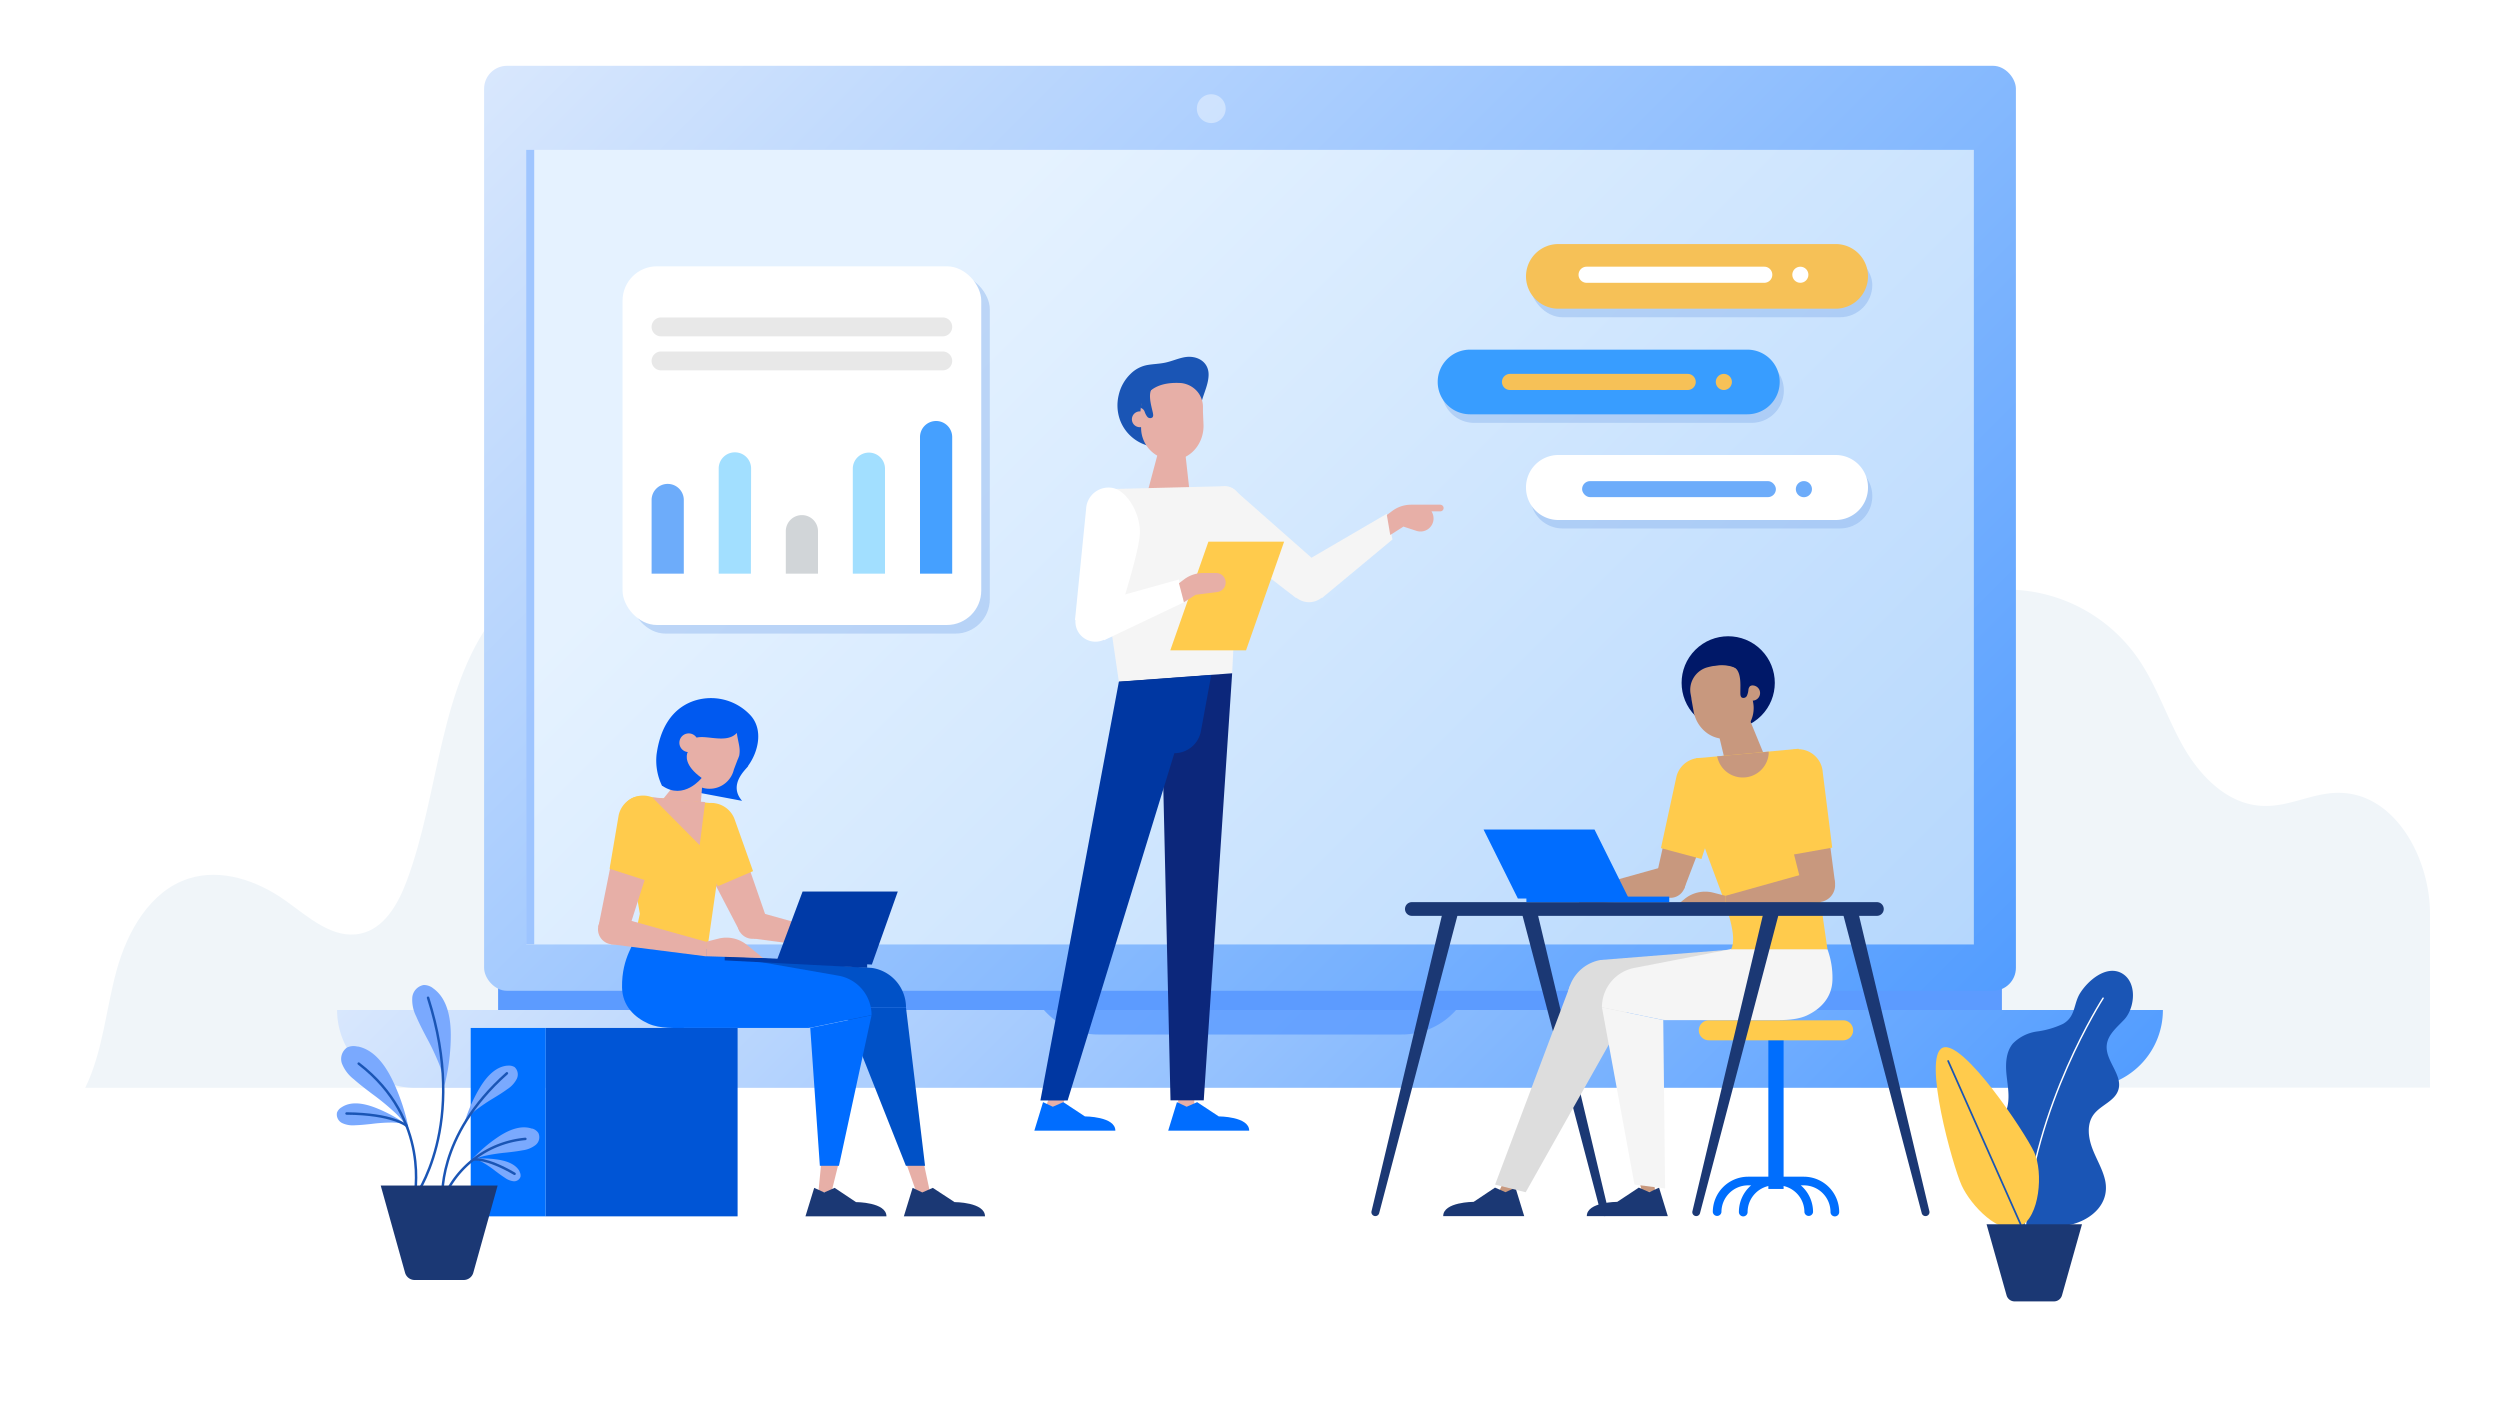 <svg xmlns="http://www.w3.org/2000/svg" xmlns:xlink="http://www.w3.org/1999/xlink" viewBox="0 0 500 280.31"><defs><style>.cls-1{isolation:isolate;}.cls-10,.cls-2{fill:#fff;}.cls-3{fill:#f0f5f9;}.cls-4,.cls-6,.cls-9{fill:#5c9bff;}.cls-5{fill:url(#Degradado_sin_nombre_15);}.cls-6{opacity:0.8;}.cls-29,.cls-6{mix-blend-mode:multiply;}.cls-7{fill:url(#Degradado_sin_nombre_15-2);}.cls-8{fill:url(#Degradado_sin_nombre_14);}.cls-9{opacity:0.5;}.cls-10,.cls-29{opacity:0.4;}.cls-11{fill:#0059f0;}.cls-12{fill:#e7afa7;}.cls-13{fill:#0051c7;}.cls-14{fill:#1b3874;}.cls-15{fill:#006cff;}.cls-16{fill:#ffcb4c;}.cls-17{fill:#003aa7;}.cls-18{fill:#0055d6;}.cls-19{fill:#0070ff;}.cls-20{fill:#001868;}.cls-21{fill:#006efd;}.cls-22{fill:#c8987e;}.cls-23{fill:#ddd;}.cls-24{fill:#f5f5f5;}.cls-25{fill:#006dff;}.cls-26{fill:#0c277b;}.cls-27{fill:#0037a2;}.cls-28{fill:#1a55b5;}.cls-30{fill:#81acea;}.cls-31{fill:#e8e8e8;}.cls-32{fill:#6dacfa;}.cls-33{fill:#a2dfff;}.cls-34{fill:#d1d5d8;}.cls-35{fill:#45a0ff;}.cls-36{fill:#f6c157;}.cls-37{fill:#389dff;}.cls-38,.cls-39,.cls-41{fill:none;stroke-linecap:round;stroke-linejoin:round;}.cls-38{stroke:#fff;stroke-width:0.29px;}.cls-39,.cls-41{stroke:#1a55b5;}.cls-39{stroke-width:0.35px;}.cls-40{fill:#7aa9fe;}.cls-41{stroke-width:0.5px;}</style><linearGradient id="Degradado_sin_nombre_15" x1="157.1" y1="112.33" x2="342.9" y2="298.13" gradientUnits="userSpaceOnUse"><stop offset="0" stop-color="#d8e7fd"/><stop offset="1" stop-color="#539dff"/></linearGradient><linearGradient id="Degradado_sin_nombre_15-2" x1="128.5" y1="-15.84" x2="371.5" y2="227.15" xlink:href="#Degradado_sin_nombre_15"/><linearGradient id="Degradado_sin_nombre_14" x1="137.89" y1="-2.68" x2="362.11" y2="221.54" gradientUnits="userSpaceOnUse"><stop offset="0.23" stop-color="#e5f2ff"/><stop offset="1" stop-color="#b5d7fd"/></linearGradient></defs><g class="cls-1"><g id="BACKGROUND"><rect class="cls-2" y="-129.72" width="500" height="500"/></g><g id="OBJECTS"><path class="cls-3" d="M469.1,158.63c-6.19-.6-11.13,3.09-17.32,2.5-6.65-.63-11.87-6.07-15.16-11.88s-5.34-12.33-9.18-17.79a32,32,0,0,0-55.2,5.06v81H486V182.93C486.08,172.3,479.68,159.66,469.1,158.63Z"/><path class="cls-3" d="M17.05,217.56c3.54-7.3,4.12-15.63,6.26-23.45S30,178.22,37.68,175.73c6.56-2.12,13.83.4,19.44,4.41,4.59,3.27,9.46,7.78,15,6.58,4.69-1,7.45-5.83,9.15-10.32,6.84-18.13,6.34-39.61,18.69-54.55,10.18-12.33,28-17.25,43.46-13.34s25,15.92,31.44,30.54,6,78.51,6,78.51Z"/><rect class="cls-4" x="99.62" y="197" width="300.76" height="5"/><path class="cls-5" d="M67.42,202A15.55,15.55,0,0,0,83,217.56H417A15.55,15.55,0,0,0,432.58,202Z"/><path class="cls-6" d="M280.36,206.9H219.64A14.45,14.45,0,0,1,208.79,202h82.42A14.45,14.45,0,0,1,280.36,206.9Z"/><rect class="cls-7" x="96.82" y="13.16" width="306.36" height="185" rx="4.59"/><rect class="cls-8" x="105.24" y="29.97" width="289.53" height="158.92"/><rect class="cls-9" x="105.24" y="29.97" width="1.6" height="158.88"/><path class="cls-10" d="M245.13,21.72a2.88,2.88,0,1,1-2.88-2.87A2.88,2.88,0,0,1,245.13,21.72Z"/><path class="cls-11" d="M148.42,160.17c-2.85-3.25.79-6.31,1.2-6.93l0-.07c2.08-2.86,3.09-7.31.42-10.17a10.79,10.79,0,0,0-11.42-2.77c-4.68,1.7-6.69,6.06-7.31,10.69a11.63,11.63,0,0,0,1.09,6.23Z"/><path class="cls-12" d="M147.36,146.59c.3,2.1.77,3,.48,4.55l-.25.67a.56.56,0,0,1-.05.08h0l-.76,2a5,5,0,1,1-9.28-3.49l.86-2.28C139.85,146.17,145,149.18,147.36,146.59Z"/><path class="cls-12" d="M139.5,149.2a1.87,1.87,0,1,1-1.1-2.4A1.88,1.88,0,0,1,139.5,149.2Z"/><path class="cls-12" d="M137.48,153.94c-.55.53-7,8.47-7,8.47l9.43,1.43.55-7Z"/><path class="cls-12" d="M152.62,182.63a3,3,0,1,1-4.22,0A3,3,0,0,1,152.62,182.63Z"/><path class="cls-12" d="M153.36,183.79,148,186.37l-9.7-18.58a3.84,3.84,0,0,1,1.54-5.6h0c2.11-1,6.36.71,7.05,2.94Z"/><path class="cls-13" d="M181.2,201.52H141.34l-1.78-10.31,35,2.4A8,8,0,0,1,181.2,201.52Z"/><polygon class="cls-12" points="183.54 239.19 186.16 239.19 184.27 230.39 180.44 230.39 183.54 239.19"/><polygon class="cls-12" points="163.68 238.43 166.29 238.43 168.29 230.39 164.46 230.39 163.68 238.43"/><path class="cls-14" d="M166.93,237.57l-2.09.92-2-.92-1.75,5.7h16.2c0-2.85-6.09-2.85-6.09-2.85Z"/><path class="cls-14" d="M186.56,237.57l-2.1.92-1.94-.92-1.75,5.7H197c0-2.85-6.09-2.85-6.09-2.85Z"/><polygon class="cls-13" points="185.01 233.16 181.18 233.16 168.64 201.52 181.2 201.52 185.01 233.16"/><path class="cls-15" d="M174.31,203l-12.26,2.55L126.83,188l40.88,7.14A8,8,0,0,1,174.31,203Z"/><path class="cls-15" d="M127.41,186.57c-.29,2.07-3.09,4.73-3,10.91.06,3.71,2.5,6,5.27,7.25,2.32,1.05,5.48.86,7.44.86h24.92l-14.63-14.38Z"/><polygon class="cls-15" points="167.79 233.16 163.97 233.16 162.05 205.59 174.31 203.04 167.79 233.16"/><polygon class="cls-12" points="168.99 190.17 150.8 187.72 149.38 181.77 168.99 187.25 168.99 190.17"/><path class="cls-16" d="M126.83,188l1.14-5.24-3.45-20.28a3.43,3.43,0,0,1,4-3.16l13.8,1.31a3.43,3.43,0,0,1,2.69,4.37l-3.53,24.69Z"/><path class="cls-16" d="M150.61,174.23l-7,3L138,168a4.94,4.94,0,0,1,2.67-7.16h0a5,5,0,0,1,6.22,2.93Z"/><polygon class="cls-17" points="173.43 193.55 144.94 192.08 144.94 191.21 173.43 192.68 173.43 193.55"/><polygon class="cls-17" points="174.37 192.91 155.36 192.1 160.52 178.3 179.56 178.3 174.37 192.91"/><polygon class="cls-12" points="141.22 191.27 122.21 188.85 121.61 182.87 141.22 188.35 141.22 191.27"/><path class="cls-12" d="M125.57,185.45a3,3,0,1,1-3.37-2.55A3,3,0,0,1,125.57,185.45Z"/><path class="cls-12" d="M141.22,188.35l2.46-.62A6.49,6.49,0,0,1,149.4,189l3.21,2.61-11.39-.36Z"/><rect class="cls-18" x="109.12" y="205.59" width="38.4" height="37.68"/><rect class="cls-19" x="94.14" y="205.59" width="14.99" height="37.68"/><path class="cls-11" d="M137.53,150.4l-5.08.45v6.3c4.33,3,7.88-1.56,7.88-1.56-3.51-2.53-3.07-4.47-2.81-5.17"/><path class="cls-12" d="M125.47,186.82l-5.81-1.39,4.24-21.15c.13-2.34,1.42-3.33,3.71-2.87h0c2.29.46,4.65,4.38,3.87,6.59Z"/><path class="cls-16" d="M129.2,176.1l-7.28-2.35,1.8-10.64a5,5,0,0,1,6.72-3.65h0a4.94,4.94,0,0,1,2.76,6.29Z"/><polygon class="cls-12" points="130.44 159.46 139.94 169.04 141.03 160.42 130.44 159.46"/><circle class="cls-20" cx="345.64" cy="136.58" r="9.32" transform="translate(4.66 284.4) rotate(-45)"/><path class="cls-21" d="M360.77,235.34H349.62a7.07,7.07,0,0,0-7.06,7.07.87.87,0,0,0,1.73,0,5.34,5.34,0,0,1,5.33-5.34h.61a7,7,0,0,0-2.45,5.34.87.87,0,0,0,1.74,0,5.35,5.35,0,0,1,5.35-5.34h.68a5.34,5.34,0,0,1,5.33,5.34.87.87,0,0,0,1.73,0,7,7,0,0,0-2.45-5.34h.61a5.34,5.34,0,0,1,5.33,5.34.87.87,0,0,0,1.74,0A7.08,7.08,0,0,0,360.77,235.34Z"/><rect class="cls-21" x="353.67" y="206.79" width="3.05" height="31"/><path class="cls-16" d="M368.63,208.06H341.76a2,2,0,0,1-2-2h0a2,2,0,0,1,2-2h26.87a2,2,0,0,1,2,2h0A2,2,0,0,1,368.63,208.06Z"/><path class="cls-14" d="M320.92,243.22h0a.79.79,0,0,0,.77-1l-14.25-59.84h-3.13l15.85,60.23A.78.78,0,0,0,320.92,243.22Z"/><polygon class="cls-22" points="345.42 153.93 354.34 154.65 350.02 144.13 343.43 145.59 345.42 153.93"/><path class="cls-22" d="M349,138.87a1.52,1.52,0,1,0,1.23-1.76A1.52,1.52,0,0,0,349,138.87Z"/><path class="cls-22" d="M341.25,133.53a4.7,4.7,0,0,0-2.65,2.24,4.59,4.59,0,0,0-.48,3h0l.16.89a.56.56,0,0,1,0,.12l0,0,.44,2.49c.62,3.44,3.69,5.94,7,5.41a6.17,6.17,0,0,0,4.89-7.29l-.55-3.05h0S348.93,131.32,341.25,133.53Z"/><path class="cls-20" d="M342.46,133.18a10.44,10.44,0,0,1,2.37-.19,5.09,5.09,0,0,1,1.73.31c1.8.71,1.5,3.71,1.51,5.22,0,.36,0,.8.31,1a.77.77,0,0,0,1-.36,3.68,3.68,0,0,0,.3-1.15,1.21,1.21,0,0,1,.62-1l-2.4-6s-3.86,1.24-4.16,1.33A5.07,5.07,0,0,0,342.46,133.18Z"/><path class="cls-22" d="M331.73,174.7a3,3,0,1,0,4.19-.5A3,3,0,0,0,331.73,174.7Z"/><path class="cls-22" d="M331.12,175.94l5.66,1.93,7.48-19.57a3.85,3.85,0,0,0-2.18-5.39h0c-2.21-.75-6.22,1.44-6.66,3.74Z"/><path class="cls-23" d="M313.5,200h36.05l-3.34-10.09L320.1,192A8,8,0,0,0,313.5,200Z"/><polygon class="cls-22" points="302.02 239.14 299.4 239.14 303.57 230.35 307.41 230.35 302.02 239.14"/><polygon class="cls-22" points="331.02 238.38 328.4 238.38 326.4 230.35 330.24 230.35 331.02 238.38"/><path class="cls-14" d="M327.76,237.52l2.1.92,1.95-.92,1.75,5.7h-16.2c0-2.85,6.09-2.85,6.09-2.85Z"/><path class="cls-14" d="M299,237.52l2.09.92,2-.92,1.75,5.7h-16.2c0-2.85,6.09-2.85,6.09-2.85Z"/><polygon class="cls-23" points="299.02 236.92 305.14 238.45 326.82 199.94 314.06 197 299.02 236.92"/><path class="cls-24" d="M320.39,201.47,332.65,204l32.84-14.17H346.21L327,193.56A8,8,0,0,0,320.39,201.47Z"/><path class="cls-24" d="M365.49,189.85a16.48,16.48,0,0,1,1,6.06c-.06,3.71-2.5,6-5.27,7.25-2.32,1-5.48.86-7.44.86H332.65l13.56-14.16Z"/><polygon class="cls-24" points="326.9 236.92 333.02 237.69 332.65 204.02 320.39 201.47 326.9 236.92"/><polygon class="cls-22" points="315.81 180.98 333.75 179.52 335.41 172.58 315.81 178.06 315.81 180.98"/><path class="cls-16" d="M365.49,189.85l-5.77-40.1-20.5,1.91-1,5.66c-.15,10.11,10.61,27.5,8,32.54Z"/><path class="cls-16" d="M332.19,169.62l8.1,2.18,4.32-13.3a4.93,4.93,0,0,0-3.48-6.8h0a4.94,4.94,0,0,0-5.84,3.62Z"/><polygon class="cls-22" points="345.1 182.08 363.65 180.43 364.71 173.68 345.1 179.16 345.1 182.08"/><path class="cls-22" d="M360.31,176.59a3.37,3.37,0,1,0,3.81-2.88A3.37,3.37,0,0,0,360.31,176.59Z"/><path class="cls-22" d="M345.1,179.16l-2.46-.63a6.52,6.52,0,0,0-5.72,1.26l-3.22,2.62,11.4-.36Z"/><path class="cls-22" d="M360.32,176.89l6.71-.19-2.84-21.56c0-2.34-2.05-3.32-4.36-2.94h0c-2.31.38-4.81,4.2-4.11,6.44Z"/><path class="cls-16" d="M358.16,171l8.28-1.47-1.89-15.07a4.94,4.94,0,0,0-6.21-4.45h0a4.94,4.94,0,0,0-3.52,5.9Z"/><path class="cls-14" d="M375.34,183.17h-93A1.37,1.37,0,0,1,281,181.8h0a1.37,1.37,0,0,1,1.37-1.37h93a1.37,1.37,0,0,1,1.38,1.37h0A1.37,1.37,0,0,1,375.34,183.17Z"/><path class="cls-14" d="M275.08,243.22h0a.79.79,0,0,1-.77-1l14.24-59.84h3.13l-15.84,60.23A.79.79,0,0,1,275.08,243.22Z"/><path class="cls-14" d="M385.1,243.22h0a.79.79,0,0,0,.77-1l-14.24-59.84H368.5l15.84,60.23A.78.78,0,0,0,385.1,243.22Z"/><path class="cls-14" d="M339.26,243.22h0a.79.79,0,0,1-.77-1l14.24-59.84h3.13L340,242.64A.78.78,0,0,1,339.26,243.22Z"/><path class="cls-22" d="M343.41,151.27l.16.54a5.21,5.21,0,0,0,5,3.69h0a5.19,5.19,0,0,0,5.17-4.71l0-.46Z"/><polygon class="cls-25" points="325.76 179.7 303.57 179.7 296.71 165.9 318.9 165.9 325.76 179.7"/><rect class="cls-25" x="305.28" y="179.32" width="28.57" height="1.11"/><path class="cls-24" d="M259.25,119.63l5.12-6.26L247.2,98.23a3.76,3.76,0,0,0-5.63.86h0c-1.23,1.94-.17,6.06,2.33,8.38S259.25,119.63,259.25,119.63Z"/><rect class="cls-12" x="235.63" y="218.25" width="3.23" height="3.98"/><polygon class="cls-12" points="208.83 222.23 212.06 222.23 213.55 218.25 210.32 218.25 208.83 222.23"/><polygon class="cls-12" points="237.96 98.72 229.24 99.42 231.98 89.13 236.98 89.92 237.96 98.72"/><path class="cls-24" d="M223.77,136.33l-5.06-34.56a3.2,3.2,0,0,1,2.67-3.94l23.13-.58a3.19,3.19,0,0,1,3.62,3.08l-1.7,34.33Z"/><polygon class="cls-26" points="223.77 136.33 232.44 147.95 234.1 220.06 240.75 220.06 246.43 134.66 223.77 136.33"/><path class="cls-27" d="M242.25,135l-2.06,11.2a5.41,5.41,0,0,1-5.32,4.44h0l-21.34,69.45h-5.45l15.69-83.73Z"/><path class="cls-28" d="M224,84a8.31,8.31,0,0,0,16.08-2.24c.18-2.32,1.58-4.38,1.64-6.73.07-2.66-2.28-4-4.74-3.6-1.33.23-2.58.81-3.9,1.09-1.14.25-2.32.27-3.47.46a6.38,6.38,0,0,0-3.48,1.78,8.49,8.49,0,0,0-2.4,4.3A8.65,8.65,0,0,0,224,84Z"/><path class="cls-12" d="M229.54,83.8a1.58,1.58,0,1,1-1.65-1.52A1.58,1.58,0,0,1,229.54,83.8Z"/><path class="cls-12" d="M236.23,76.61a5,5,0,0,1,3.21,1.67,4.82,4.82,0,0,1,1.15,2.92h0l0,.94a.69.69,0,0,1,0,.13l0,0,.11,2.63c.15,3.64-2.42,6.87-5.86,7.07a6.41,6.41,0,0,1-6.62-6.31l-.13-3.22h0S227.91,76.09,236.23,76.61Z"/><path class="cls-28" d="M234.78,76.2a10.45,10.45,0,0,0-2.3.32,5.08,5.08,0,0,0-1.59.67c-1.57,1-.65,3.86-.33,5.3.07.35.16.77-.09,1a.75.75,0,0,1-1-.12,3.3,3.3,0,0,1-.53-1,1.23,1.23,0,0,0-.8-.79l1-6.23s3.95.36,4.26.39A4.54,4.54,0,0,1,234.78,76.2Z"/><polygon class="cls-2" points="236.79 120.45 220.79 128.06 219.42 120.45 235.79 115.89 236.79 120.45"/><path class="cls-2" d="M221.65,121.27a4,4,0,1,1-5.69.57A4,4,0,0,1,221.65,121.27Z"/><path class="cls-24" d="M264.37,113.37a4,4,0,1,1-5.69.57A4,4,0,0,1,264.37,113.37Z"/><polygon class="cls-24" points="278.5 107.89 264.37 119.63 259.89 112.95 277.37 102.75 278.5 107.89"/><path class="cls-2" d="M223,125.29l-8-1.29,2.22-22.18a4.49,4.49,0,0,1,5.32-4.23h0c2.69.5,5.44,4.77,5.44,8.83S223,125.29,223,125.29Z"/><polygon class="cls-16" points="249.21 130.06 234.06 130.06 241.68 108.34 256.82 108.34 249.21 130.06"/><path class="cls-12" d="M245.09,116.12h0a1.9,1.9,0,0,1-1.63,2.28l-4.34.56-2.33,1.49-1-3.8,1-.75a6.33,6.33,0,0,1,3.84-1.3h2.61A1.91,1.91,0,0,1,245.09,116.12Z"/><path class="cls-12" d="M288.09,100.94h-5.87a6.33,6.33,0,0,0-3.85,1.31l-1,.75.68,4,2.64-1.68,2.48.81a2.61,2.61,0,0,0,3.54-2.45,2.7,2.7,0,0,0-.41-1.41h1.76a.66.66,0,0,0,0-1.32Z"/><path class="cls-25" d="M212.66,220.43l-2.1.92-1.95-.92-1.74,5.7h16.2c0-2.85-6.09-2.85-6.09-2.85Z"/><path class="cls-25" d="M239.43,220.43l-2.1.92-1.94-.92-1.75,5.7h16.2c0-2.85-6.09-2.85-6.09-2.85Z"/><g class="cls-29"><rect class="cls-30" x="126.22" y="54.98" width="71.74" height="71.74" rx="6.88"/></g><rect class="cls-2" x="124.51" y="53.26" width="71.74" height="71.74" rx="6.88"/><path class="cls-31" d="M188.55,67.27H132.21a1.89,1.89,0,0,1-1.89-1.89h0a1.89,1.89,0,0,1,1.89-1.89h56.34a1.89,1.89,0,0,1,1.89,1.89h0A1.89,1.89,0,0,1,188.55,67.27Z"/><path class="cls-31" d="M188.55,74.07H132.21a1.88,1.88,0,0,1-1.89-1.88h0a1.89,1.89,0,0,1,1.89-1.89h56.34a1.89,1.89,0,0,1,1.89,1.89h0A1.89,1.89,0,0,1,188.55,74.07Z"/><path class="cls-32" d="M136.76,114.74h-6.44V100a3.22,3.22,0,0,1,3.22-3.22h0a3.22,3.22,0,0,1,3.22,3.22Z"/><path class="cls-33" d="M150.18,114.74h-6.44v-21A3.22,3.22,0,0,1,147,90.47h0a3.22,3.22,0,0,1,3.22,3.22Z"/><path class="cls-34" d="M163.6,114.74h-6.44v-8.5a3.22,3.22,0,0,1,3.22-3.22h0a3.22,3.22,0,0,1,3.22,3.22Z"/><path class="cls-33" d="M177,114.74h-6.44v-21a3.22,3.22,0,0,1,3.22-3.22h0A3.22,3.22,0,0,1,177,93.69Z"/><path class="cls-35" d="M190.44,114.74H184V87.42a3.22,3.22,0,0,1,3.22-3.22h0a3.22,3.22,0,0,1,3.22,3.22Z"/><g class="cls-29"><rect class="cls-30" x="306.06" y="50.52" width="68.4" height="12.93" rx="6.47"/></g><path class="cls-36" d="M367.14,61.74H311.67a6.47,6.47,0,0,1-6.47-6.47h0a6.47,6.47,0,0,1,6.47-6.46h55.47a6.46,6.46,0,0,1,6.46,6.46h0A6.47,6.47,0,0,1,367.14,61.74Z"/><g class="cls-29"><path class="cls-30" d="M368,105.69H312.53a6.47,6.47,0,0,1-6.47-6.47h0a6.46,6.46,0,0,1,6.47-6.46H368a6.46,6.46,0,0,1,6.46,6.46h0A6.47,6.47,0,0,1,368,105.69Z"/></g><path class="cls-2" d="M367.14,104H311.67a6.47,6.47,0,0,1-6.47-6.47h0A6.47,6.47,0,0,1,311.67,91h55.47a6.47,6.47,0,0,1,6.46,6.47h0A6.47,6.47,0,0,1,367.14,104Z"/><g class="cls-29"><path class="cls-30" d="M350.3,84.57H294.83a6.46,6.46,0,0,1-6.46-6.47h0a6.46,6.46,0,0,1,6.46-6.46H350.3a6.47,6.47,0,0,1,6.47,6.46h0A6.47,6.47,0,0,1,350.3,84.57Z"/></g><path class="cls-37" d="M349.45,82.86H294a6.47,6.47,0,0,1-6.46-6.47h0A6.46,6.46,0,0,1,294,69.93h55.48a6.46,6.46,0,0,1,6.46,6.46h0A6.47,6.47,0,0,1,349.45,82.86Z"/><path class="cls-2" d="M352.86,56.56H317.31a1.61,1.61,0,0,1-1.6-1.61h0a1.61,1.61,0,0,1,1.6-1.61h35.55a1.6,1.6,0,0,1,1.6,1.61h0A1.6,1.6,0,0,1,352.86,56.56Z"/><circle class="cls-2" cx="360.07" cy="54.95" r="1.61"/><path class="cls-36" d="M337.56,78H302a1.61,1.61,0,0,1-1.61-1.61h0A1.61,1.61,0,0,1,302,74.78h35.54a1.61,1.61,0,0,1,1.61,1.61h0A1.61,1.61,0,0,1,337.56,78Z"/><path class="cls-36" d="M346.38,76.39a1.61,1.61,0,1,1-1.6-1.61A1.61,1.61,0,0,1,346.38,76.39Z"/><rect class="cls-32" x="316.42" y="96.22" width="38.76" height="3.21" rx="1.61"/><path class="cls-32" d="M362.39,97.83a1.61,1.61,0,1,1-1.61-1.61A1.61,1.61,0,0,1,362.39,97.83Z"/><path class="cls-28" d="M396.08,228.82c2-2.31,4.54-4.31,5.34-7.23.58-2.13.12-4.38-.11-6.58s-.14-4.63,1.28-6.32a8.37,8.37,0,0,1,4.8-2.39,17.57,17.57,0,0,0,5.22-1.53c2.57-1.47,2.05-4,3.43-6.17,1.55-2.46,5.14-5.6,8.23-4,3.26,1.74,2.74,7,.57,9.32-1.44,1.54-3.28,3-3.49,5.11-.32,3.16,3.3,6,2.3,9-.73,2.23-3.54,3-4.93,4.89s-1.09,4.49-.29,6.67,2.08,4.18,2.59,6.45c1,4.63-2.61,7.83-6.76,8.87-3.8.95-12,.5-12,.5a15.74,15.74,0,0,1-7.79-6.41A8.19,8.19,0,0,1,394,232,11.69,11.69,0,0,1,396.08,228.82Z"/><path class="cls-38" d="M420.62,199.63s-14,21.66-15.55,45.71"/><path class="cls-16" d="M406.84,230.45c1.83,4,1.14,13-2.87,14.88s-9.8-4.23-11.63-8.23-7.85-25.7-3.84-27.54S405,226.45,406.84,230.45Z"/><line class="cls-39" x1="389.63" y1="212.2" x2="404.12" y2="244.85"/><path class="cls-14" d="M410.83,260.28h-7.91a1.67,1.67,0,0,1-1.61-1.22l-4-14.21H416.4l-4,14.21A1.67,1.67,0,0,1,410.83,260.28Z"/><path class="cls-40" d="M84.74,197a3,3,0,0,1,1.94.7l.15.11c2.18,1.67,3.3,4.73,3.33,9.09A41.74,41.74,0,0,1,88.9,217.1a19,19,0,0,0-1-4.09,49.19,49.19,0,0,0-2.58-5.49c-.72-1.37-1.46-2.79-2.07-4.22a7.36,7.36,0,0,1-.79-3.86A2.8,2.8,0,0,1,84.74,197Z"/><path class="cls-40" d="M69.4,209.51a3.05,3.05,0,0,1,2.06-.2l.18,0c2.69.57,5,2.86,6.89,6.79a41.62,41.62,0,0,1,3.25,9.8,18.23,18.23,0,0,0-2.68-3.27,48.41,48.41,0,0,0-4.67-3.85c-1.24-.94-2.51-1.9-3.68-2.94a7.41,7.41,0,0,1-2.37-3.15A2.79,2.79,0,0,1,69.4,209.51Z"/><path class="cls-40" d="M67.4,222.51a2.13,2.13,0,0,1,.93-1.06l.11-.07c1.6-1,3.82-.92,6.61.15a28.27,28.27,0,0,1,6.2,3.35,12.85,12.85,0,0,0-2.86-.37,33.31,33.31,0,0,0-4.13.28c-1.05.11-2.14.23-3.21.26a5.07,5.07,0,0,1-2.65-.45A1.92,1.92,0,0,1,67.4,222.51Z"/><path class="cls-41" d="M82.86,239.55s10.93-14.4,2.75-40"/><path class="cls-41" d="M82.86,239.55s3.46-15.65-11.12-26.83"/><path class="cls-41" d="M81.31,225.15s-2.67-2.37-12-2.45"/><path class="cls-40" d="M103.36,215.76a5.31,5.31,0,0,1-1.89,2.07c-.9.66-1.87,1.26-2.81,1.83a38,38,0,0,0-3.57,2.42A13.37,13.37,0,0,0,93,224.22a29.87,29.87,0,0,1,3-6.73c1.61-2.66,3.4-4.12,5.34-4.35l.14,0a2.22,2.22,0,0,1,1.44.28A2,2,0,0,1,103.36,215.76Z"/><path class="cls-40" d="M107.12,229a5.28,5.28,0,0,1-2.59,1.06c-1.1.21-2.23.34-3.32.46a35,35,0,0,0-4.27.66,12.53,12.53,0,0,0-2.82,1,29.51,29.51,0,0,1,5.55-4.82c2.59-1.71,4.83-2.27,6.69-1.64l.12,0a2.2,2.2,0,0,1,1.19.87A2,2,0,0,1,107.12,229Z"/><path class="cls-40" d="M102.79,236.26a3.62,3.62,0,0,1-1.79-.69c-.64-.41-1.26-.87-1.87-1.33a24.13,24.13,0,0,0-2.42-1.67,8.75,8.75,0,0,0-1.89-.81,20.23,20.23,0,0,1,5,.2c2.09.36,3.47,1.14,4.1,2.32l0,.08a1.49,1.49,0,0,1,.18,1A1.36,1.36,0,0,1,102.79,236.26Z"/><path class="cls-41" d="M88.5,240.15s-1.45-12.79,12.88-25.49"/><path class="cls-41" d="M88.5,240.15a19.79,19.79,0,0,1,16.57-12.37"/><path class="cls-41" d="M94.69,231.9s2.5-.48,8.22,2.86"/><path class="cls-14" d="M92.71,256H83a2,2,0,0,1-2-1.49l-4.86-17.41H99.53l-4.86,17.41A2,2,0,0,1,92.71,256Z"/></g></g></svg>